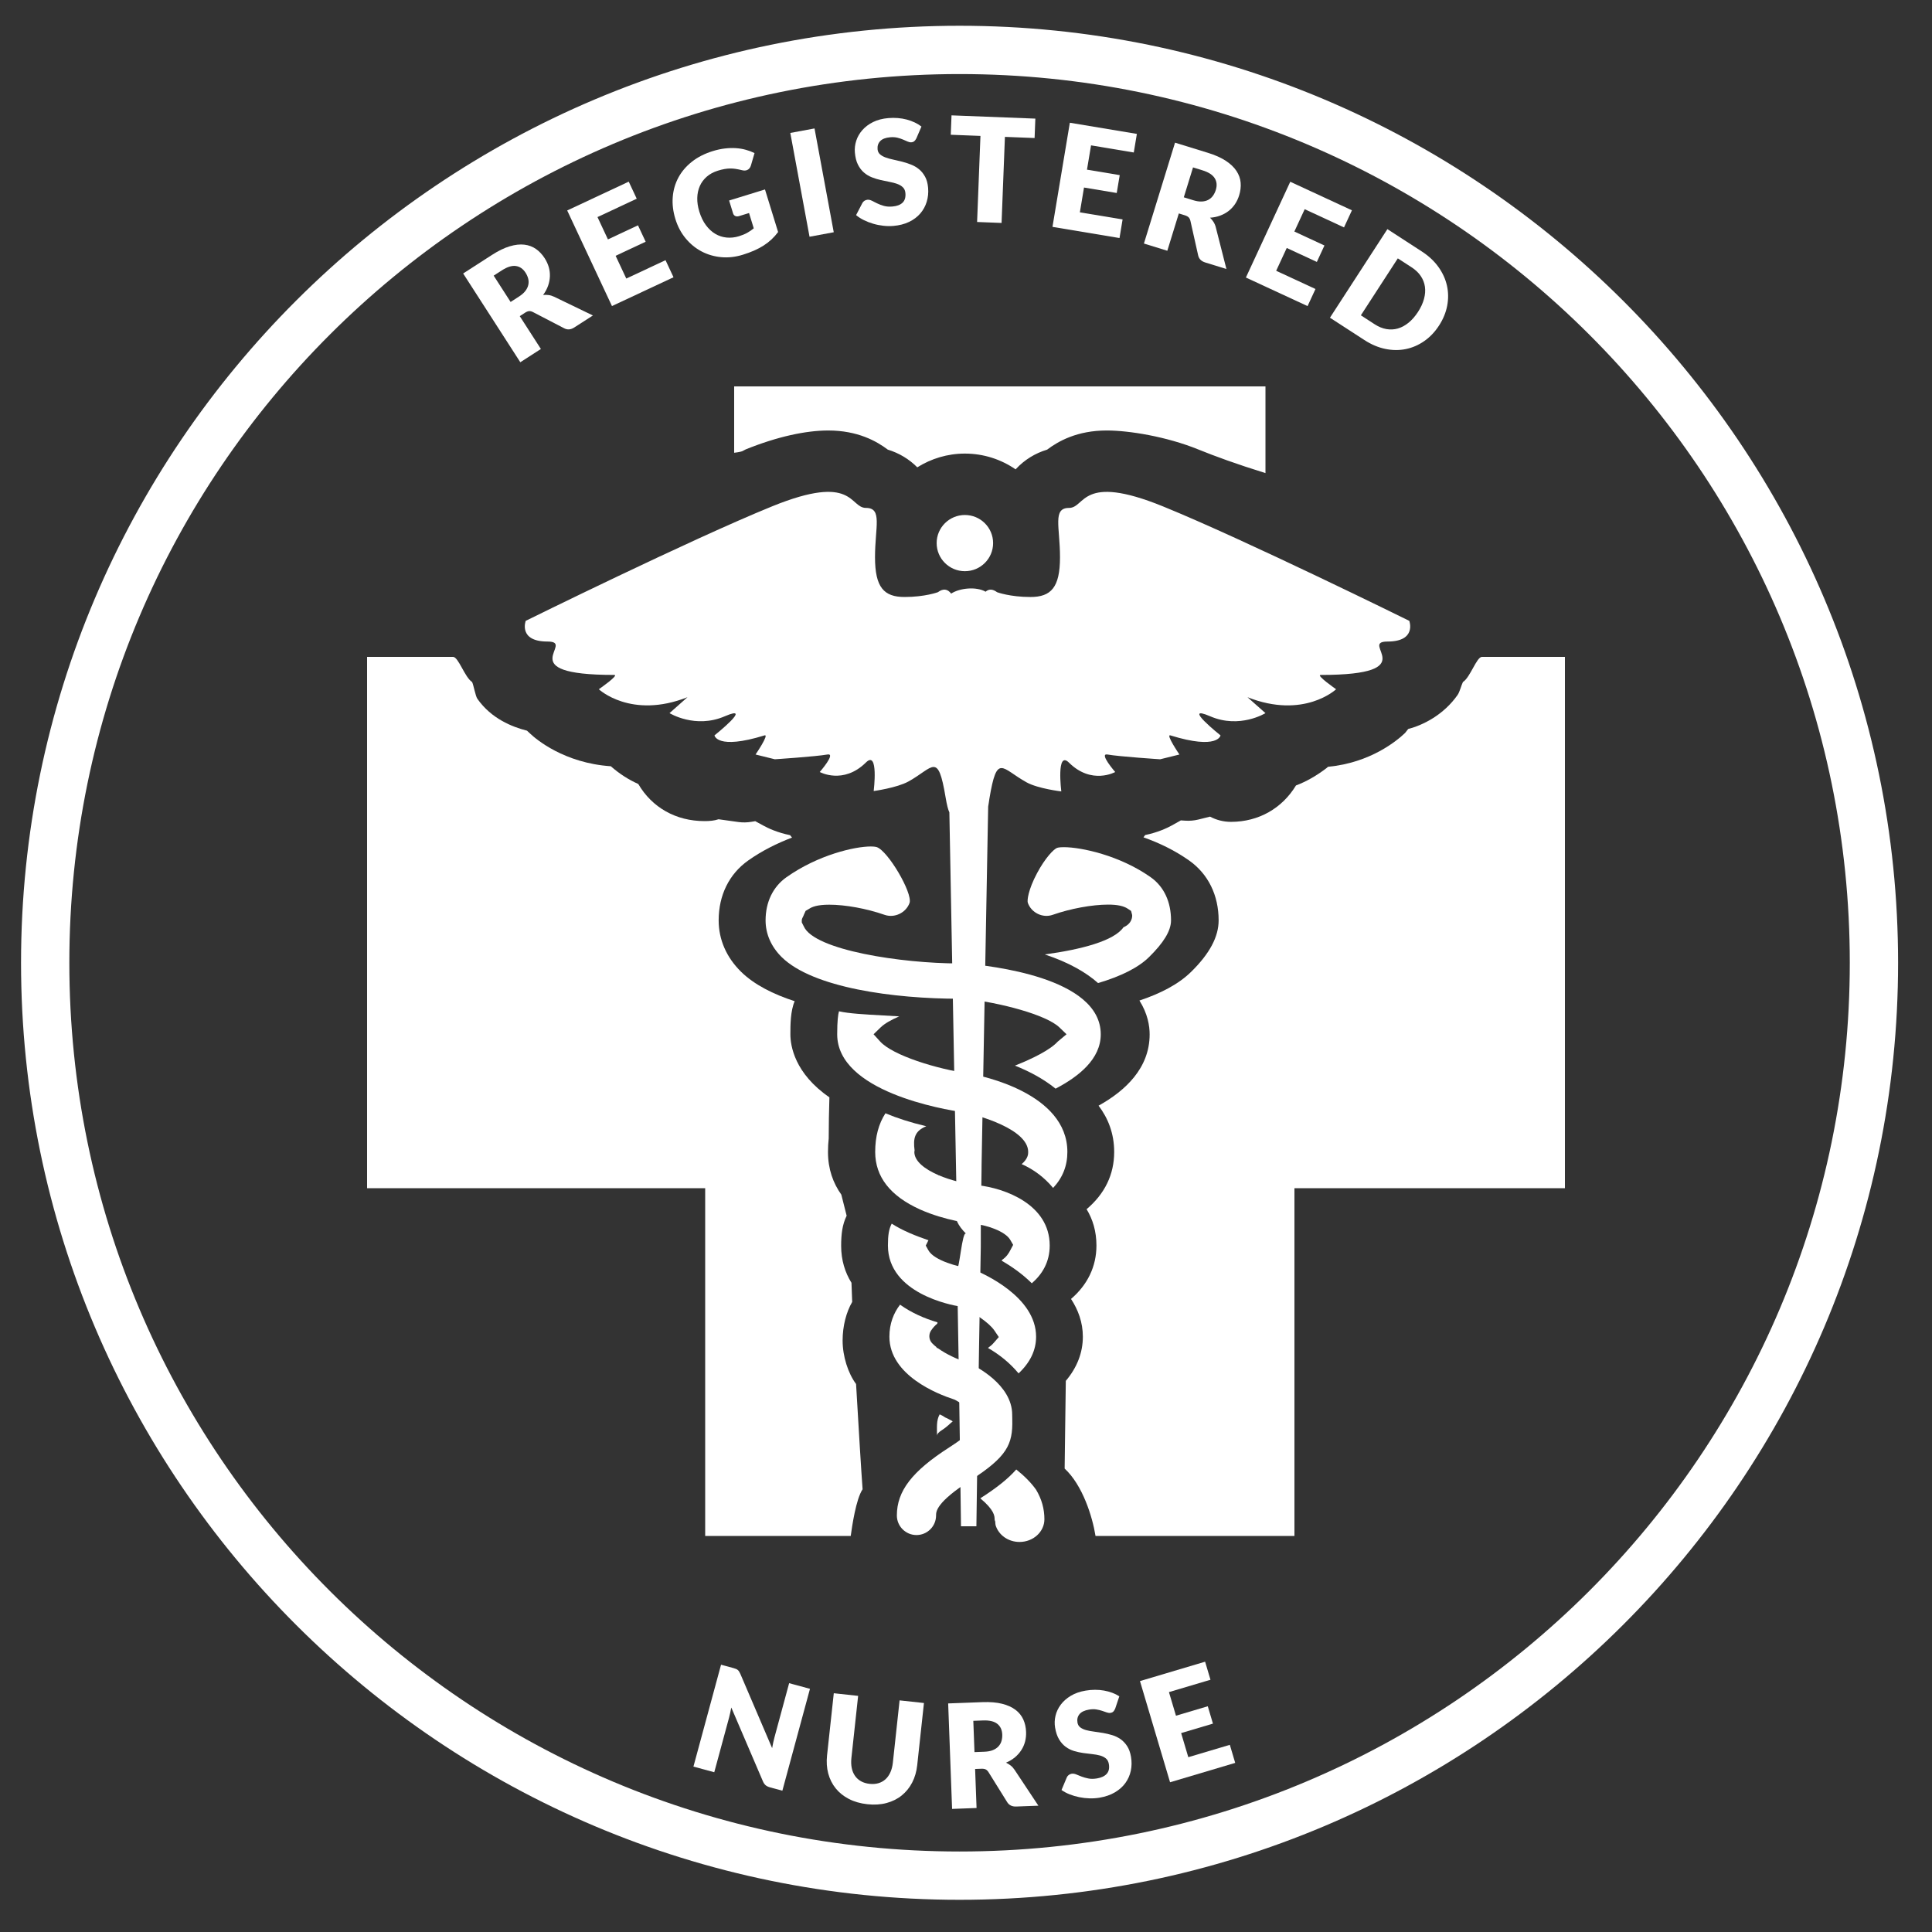 <?xml version="1.0" encoding="utf-8"?>
<!-- Generator: Adobe Illustrator 16.0.0, SVG Export Plug-In . SVG Version: 6.00 Build 0)  -->
<!DOCTYPE svg PUBLIC "-//W3C//DTD SVG 1.1//EN" "http://www.w3.org/Graphics/SVG/1.1/DTD/svg11.dtd">
<svg version="1.1" xmlns="http://www.w3.org/2000/svg" xmlns:xlink="http://www.w3.org/1999/xlink" x="0px" y="0px" width="200px"
	 height="200px" viewBox="0 0 200 200" enable-background="new 0 0 200 200" xml:space="preserve">
<rect x="0" y="0" width="200" height="200" fill="#333333" stroke="none"/>
<g id="BG" display="none">
	<rect id="ourstory_2_" display="inline" width="200" height="200"/>
</g>
<g id="Symbols">
	<g id="Seal_1_">
		<g>
			<path fill="#FFFFFF" d="M99.333,7.667c50.893,0,92.157,41.19,92.157,92s-41.265,92-92.157,92s-92.155-41.19-92.155-92
				S48.44,7.667,99.333,7.667 M99.333,2.667c-53.571,0-97.155,43.514-97.155,97s43.584,97,97.155,97
				c53.572,0,97.157-43.514,97.157-97S152.905,2.667,99.333,2.667L99.333,2.667z"/>
		</g>
		<g>
			<path fill="#FFFFFF" d="M85.739,44.564c3.059,0,5.016,1.113,6.167,1.982c1.161,0.352,2.205,0.979,3.051,1.832
				c1.429-0.894,3.116-1.423,4.927-1.423c1.95,0,3.759,0.605,5.254,1.635c0.018-0.017,0.029-0.034,0.046-0.054
				c0.874-0.938,1.979-1.619,3.215-1.989c1.151-0.871,3.109-1.983,6.168-1.983c2.297,0,6.181,0.624,9.476,1.962
				c1.654,0.673,3.958,1.52,6.958,2.449V40H76v6.87c1-0.118,0.915-0.232,1.185-0.344C80.485,45.188,83.448,44.564,85.739,44.564z"/>
			<path fill="#FFFFFF" d="M111.831,74.412c1.032-0.721,2.369-1.016,3.688-0.76c0.238,0.044,0.856,0.104,1.641,0.173
				c0.664-1.108,1.793-1.896,3.052-2.153c0.812-1.442,2.371-2.368,4.091-2.368c0.427,0,2.105,0.057,2.488,0.145
				c0.725-0.964,3.21-1.566,4.21-1.746v-6.75c-4-1.663-8.411-3.257-11.067-4.336c-2.285-0.931-4.081-1.122-4.573-1.155
				c-0.139,0.121-0.625,0.271-0.835,0.423c0.037,0.538-0.098,1.141-0.098,1.8c0,7.809-5.391,8.653-7.675,8.653
				c-1.968,0-3.521-0.319-4.371-0.556c-0.623,0.044-1.285-0.044-1.889-0.265c-0.928,0.46-1.975,0.575-2.941,0.375
				c-0.889,0.214-2.244,0.445-3.913,0.445c-2.285,0-7.598-0.845-7.598-8.653c0-0.658,0.029-1.261,0.064-1.797
				c-0.206-0.152-0.375-0.3-0.511-0.419c-0.57,0.038-2.078,0.247-4.298,1.148C79.865,57.198,78,57.931,76,58.741v10.62
				c2,0.217,3.038,1.07,3.741,2.309c1.268,0.25,2.556,1.026,3.229,2.154c0.797-0.073,1.534-0.138,1.812-0.188
				c0.283-0.051,0.624-0.076,0.927-0.076c1.003,0,1.981,0.312,2.763,0.864c1.81-0.618,3.926-0.082,5.202,1.361
				c0.015,0.019,0.034,0.035,0.05,0.054c0.778-0.437,1.739-0.829,2.914-0.829c1.525,0,2.636,0.541,3.445,1.346
				c0.82-0.881,1.964-1.492,3.581-1.492c1.228,0,2.198,0.423,2.976,0.886c0.914-1.025,2.218-1.61,3.583-1.61
				C110.674,74.139,111.229,74.202,111.831,74.412z"/>
			<ellipse fill="#FFFFFF" cx="99.884" cy="56.221" rx="2.922" ry="2.909"/>
			<path fill="#FFFFFF" d="M145.89,64.271c0,0-17.017-8.398-25.521-11.859c-8.509-3.456-7.979,0.168-9.706,0.168
				c-1.726,0-0.932,1.974-0.932,5.104c0,3.128-0.928,4.117-3.059,4.117c-2.127,0-3.455-0.496-3.455-0.496
				c-0.473-0.352-0.864-0.339-1.188-0.052c-0.944-0.548-2.668-0.394-3.566,0.197c-0.356-0.471-0.806-0.566-1.373-0.146
				c0,0-1.327,0.496-3.454,0.496c-2.13,0-3.055-0.989-3.055-4.117c0-3.131,0.792-5.104-0.936-5.104
				c-1.727,0-1.195-3.624-9.702-0.168c-8.51,3.461-25.522,11.859-25.522,11.859s-0.8,2.142,2.257,2.142
				c3.059,0-3.994,3.457,6.912,3.457c0.534,0-1.599,1.482-1.599,1.482s3.328,3.129,9.178,0.823l-1.86,1.648
				c0,0,2.66,1.648,5.716,0.329c3.058-1.317-1.062,1.976-1.062,1.976s0.24,1.53,5.18,0c0.534-0.163-0.928,1.979-0.928,1.979
				l1.994,0.493c0,0,4.209-0.275,5.447-0.493c0.933-0.167-0.795,1.811-0.795,1.811s2.431,1.341,4.784-0.988
				c1.331-1.317,0.799,2.959,0.799,2.959s2.392-0.326,3.59-0.984c2.598-1.434,3.056-3.131,3.856,1.65
				c0.134,0.805,0.264,1.287,0.388,1.538c0.241,12.957,0.55,29.347,0.793,42.354c0.227,0.484,0.532,0.863,0.942,1.274
				c-0.41-0.411-0.716,3.962-0.942,3.479C99.307,143.787,99.482,158,99.482,158h1.594c0,0,0.201-15.301,0.456-28.926
				c0-0.062,0.001-2.578,0.003-2.654c0.023-1.361,0.05-3.975,0.076-5.396c0,0.02,0.002-0.543,0.004-0.541
				c0.221-11.938,0.478-25.941,0.68-36.988c0.042-0.188,0.082-0.551,0.125-0.804c0.797-4.773,1.254-3.136,3.855-1.701
				c1.197,0.656,3.59,0.938,3.59,0.938s-0.536-4.297,0.797-2.979c2.351,2.329,4.785,0.97,4.785,0.97s-1.728-1.979-0.797-1.812
				c1.241,0.218,5.448,0.493,5.448,0.493l1.995-0.493c0,0-1.462-2.143-0.93-1.979c4.94,1.53,5.184,0,5.184,0
				s-4.121-3.293-1.063-1.976c3.06,1.319,5.716-0.329,5.716-0.329l-1.861-1.648c5.849,2.306,9.174-0.823,9.174-0.823
				s-2.128-1.482-1.596-1.482c10.906,0,3.855-3.457,6.912-3.457C146.687,66.412,145.89,64.271,145.89,64.271z"/>
			<path fill="#FFFFFF" d="M88.067,159c0.141-1,0.537-3.795,1.228-4.832c-0.143-1.898-0.412-6.393-0.675-10.894
				c-0.831-1.119-1.393-2.871-1.393-4.506c0-1.51,0.385-2.951,0.992-3.992c-0.025-0.626-0.05-1.352-0.074-1.981
				c-0.668-1.062-1.069-2.362-1.069-3.812c0-1.222,0.116-2.205,0.569-3.132l-0.551-2.183c-0.843-1.185-1.381-2.637-1.381-4.412
				c0-0.484,0.026-0.953,0.075-1.398c0.001-1.402,0.028-2.83,0.072-4.263c-3.609-2.482-4.04-5.353-4.04-6.521
				c0-0.961,0.005-2.417,0.445-3.434c-0.001,0.001-0.002,0.002-0.002,0.003c-2.201-0.715-4.179-1.699-5.559-3.057
				c-1.507-1.487-2.308-3.324-2.308-5.311c0-2.602,1.085-4.8,3.05-6.192c1.421-1.009,3.006-1.793,4.546-2.378
				c-0.063-0.089-0.144-0.161-0.202-0.249c-1.329-0.269-2.29-0.729-2.728-0.971l-0.88-0.479c-0.035,0.008-0.071,0.014-0.106,0.02
				l-0.277,0.044c-0.438,0.077-0.891,0.086-1.334,0.029l-2.08-0.29C73.937,84.961,73.451,85,72.947,85c-0.003,0-0.011,0-0.019,0
				c-2.967,0-5.438-1.416-6.854-3.842c-0.98-0.436-1.929-1.033-2.844-1.837c-4.85-0.329-7.758-2.82-8.321-3.353l-0.354-0.328
				c-1.535-0.389-3.691-1.242-5.135-3.298c-0.207-0.296-0.389-1.426-0.55-1.741C48.116,70.127,47.457,68,46.902,68H38v55h35v36
				H88.067z"/>
			<g>
				<path fill="#FFFFFF" d="M95.247,125.205c2.593,1.159,5.306,1.469,5.822,1.516c0.978,0.108,2.98,0.701,3.518,1.638l0.295,0.509
					l-0.276,0.519c-0.193,0.383-0.428,0.739-0.885,1.044c-0.001,0.03-0.005,0.059-0.007,0.089c-0.006-0.004-0.012-0.007-0.019-0.009
					c0.986,0.564,2.118,1.341,3.116,2.334c1.066-0.919,1.854-2.178,1.854-3.908c0-4.273-4.67-5.934-7.429-6.243
					c-1.281-0.13-2.799-0.495-4.051-1.029l5.484,0.264l-5.575-0.269l1.626-0.553v-0.001l-1.581,0.539
					c-1.413-0.611-2.487-1.438-2.487-2.396c0-0.051,0.03-0.104,0.025-0.162c-0.167-1.268,0.017-2.009,1.208-2.498
					c0.006,0,0.013,0.001,0.02,0.003c-1.641-0.386-3.042-0.843-4.245-1.345c-0.698,1.078-1.061,2.399-1.061,4.002
					C90.601,121.808,92.146,123.809,95.247,125.205z"/>
				<path fill="#FFFFFF" d="M97.487,148.059c0.629-0.406,0.864-0.714,1.14-0.923c-0.152-0.104-0.421-0.219-0.584-0.315
					c-0.291-0.095-0.34-0.232-0.769-0.406C96.916,147.051,97,147.771,97,148.59c0,0.015,0,0.026,0,0.043
					C97,148.44,97.183,148.25,97.487,148.059z"/>
				<path fill="#FFFFFF" d="M105.203,152.118c-0.828,0.944-1.986,1.87-3.601,2.908c-0.045,0.027-0.078,0.052-0.12,0.08
					c1.455,1.214,1.479,1.843,1.479,2.165c0,0.032,0.01,0.062,0.012,0.095c0.032,0.066,0.054,0.128,0.054,0.172
					c0,0.118,0.018,0.229,0.034,0.343c0.296,1,1.289,1.742,2.478,1.742c1.423,0,2.577-1.053,2.577-2.352
					c0-1.075-0.276-2.072-0.856-3.048C106.764,153.518,106.084,152.825,105.203,152.118z"/>
				<path fill="#FFFFFF" d="M100.453,153.246c3.788-2.435,4.401-3.705,4.337-6.28l-0.002-0.126
					c-0.004-0.123-0.007-0.253-0.007-0.393c0-3.133-3.816-5.032-4.396-5.301l-0.362-0.138c-0.904-0.276-2.105-0.84-2.924-1.433
					l2.321,0.935l-2.501-1.007l0.056-0.022c-0.196-0.154-0.375-0.307-0.507-0.457c-0.318-0.361-0.35-0.893-0.083-1.29
					c0.186-0.271,0.344-0.464,0.643-0.714c0.007-0.041,0.015-0.088,0.022-0.133c-1.369-0.399-2.717-1.002-3.879-1.828
					c-0.664,0.876-1.1,1.956-1.1,3.315c0,4.018,5.066,5.963,6.616,6.469c0.061,0.017,0.114,0.037,0.167,0.062
					c0.521,0.272,1.235,0.757,1.599,1.169c0.168,0.187,0.262,0.424,0.271,0.672l0.007,0.335c0.005,0.11,0.009,0.262,0.009,0.389
					c0,0.275-0.106,0.542-0.297,0.737c-0.385,0.397-1.128,0.948-2.186,1.633c-3.846,2.47-5.414,4.513-5.414,7.042
					c0,1.119,0.913,2.026,2.03,2.026c1.119,0,2.028-0.907,2.028-2.026C96.901,156.479,96.901,155.531,100.453,153.246z"/>
				<path fill="#FFFFFF" d="M113.95,107.074c0-5.957-11.602-7.088-13.947-7.336c0,0-0.578-0.004-0.794-0.004
					c-5.775,0-14.933-1.357-16.005-3.845L83,95.487v-0.211c0-0.217,0.175-0.412,0.22-0.592l0.179-0.392l0.381-0.224
					c0.27-0.178,0.8-0.414,2.061-0.414c1.671,0,3.858,0.398,5.722,1.046c1.047,0.37,2.235-0.215,2.598-1.239
					c0.31-1.043-2.227-5.362-3.4-5.769c-0.029-0.01-0.202-0.065-0.628-0.065c-1.639,0-5.443,0.863-8.723,3.186
					c-1.385,0.98-2.157,2.567-2.157,4.463c0,1.407,0.577,2.724,1.668,3.803c3.228,3.182,11.619,4.31,18.382,4.31l0.571-0.002
					l0.072,0.006c3.61,0.406,8.356,1.651,9.72,2.959l0.741,0.714l-0.912,0.761c-0.789,0.87-2.673,1.796-4.426,2.483
					c-0.008-0.001-0.014-0.003-0.021-0.007c1.394,0.559,2.919,1.332,4.229,2.396c0-0.001-0.001-0.002-0.002-0.003
					C111.682,111.438,113.95,109.628,113.95,107.074z"/>
				<path fill="#FFFFFF" d="M99.297,135.234l0.139,0.022l0.129,0.058c1.213,0.548,2.804,1.578,3.374,2.42l0.457,0.677l-0.536,0.613
					c-0.167,0.19-0.36,0.356-0.587,0.514c1.251,0.722,2.285,1.58,3.171,2.633c1.204-1.131,1.812-2.403,1.812-3.796
					c0-4.137-5.438-6.533-6.528-6.972l-0.243-0.099l-0.263-0.031c-0.889-0.111-3.514-0.753-4.116-1.845l-0.271-0.487l0.252-0.502
					c0.01-0.016,0.018-0.034,0.026-0.049c-1.327-0.461-2.644-0.974-3.803-1.719c-0.295,0.56-0.392,1.205-0.392,2.264
					C91.919,133.905,98.542,135.113,99.297,135.234z"/>
				<path fill="#FFFFFF" d="M119.123,90.813c-3.208-2.27-7.214-3.114-8.991-3.114c-0.502,0-0.678,0.063-0.697,0.07
					c-0.337,0.119-1.237,1.032-2.082,2.625c-0.923,1.732-1.04,2.829-0.953,3.067c0.361,1.026,1.543,1.609,2.581,1.239
					c1.826-0.642,4.079-1.055,5.73-1.055c0.95,0,1.602,0.135,2.042,0.429l0.337,0.225l0.103,0.393
					c0.036,0.155,0.018,0.915-0.891,1.298c-0.97,1.41-4.385,2.305-8.151,2.812c-0.004-0.001-0.007-0.002-0.009-0.004
					c2.547,0.843,4.312,1.887,5.529,2.968c2.371-0.699,4.177-1.604,5.277-2.689c1.483-1.457,2.276-2.704,2.276-3.801
					C121.225,93.381,120.509,91.794,119.123,90.813z"/>
				<path fill="#FFFFFF" d="M100.481,111.164l-0.084-0.013c-3.444-0.483-7.978-1.898-9.279-3.33l-0.686-0.755l0.731-0.71
					c0.417-0.403,1.1-0.787,1.924-1.142c-0.577-0.027-1.146-0.062-1.674-0.096c-1.891-0.104-3.561-0.196-4.562-0.43
					c-0.095,0.326-0.185,0.993-0.185,2.385c0,5.901,10.919,7.771,13.113,8.083c1.438,0.269,6.658,1.73,6.658,4.091
					c0,0.214,0,0.682-0.675,1.262c1.248,0.549,2.366,1.389,3.255,2.466c0.993-1.065,1.477-2.294,1.477-3.728
					C110.495,113.133,101.511,111.352,100.481,111.164z"/>
			</g>
			<path fill="#FFFFFF" d="M153.41,68c-0.553,0-1.208,2.127-1.968,2.602c-0.158,0.318-0.341,1.038-0.549,1.335
				c-1.444,2.062-3.579,3.132-5.112,3.524l-0.338,0.425c-0.821,0.778-3.545,3.073-7.973,3.493c-0.043,0.03-0.085,0.085-0.125,0.116
				c-1.032,0.792-2.094,1.406-3.185,1.815c-1.426,2.354-3.852,3.768-6.732,3.768c-0.771,0-1.51-0.191-2.165-0.541l-1.22,0.304
				c-0.445,0.107-0.906,0.146-1.363,0.114l-0.372-0.025c-0.02-0.002-0.04-0.003-0.064-0.004l-0.988,0.551
				c-0.459,0.248-1.41,0.699-2.71,0.967c-0.053,0.081-0.116,0.158-0.174,0.238c1.571,0.551,3.227,1.335,4.734,2.402
				c1.967,1.393,3.047,3.59,3.047,6.192c0,1.691-0.922,3.434-2.827,5.308c-1.324,1.309-3.209,2.273-5.373,2.991
				c0.864,1.361,1.058,2.64,1.058,3.499c0,3.492-2.504,5.836-5.286,7.384c0.976,1.29,1.615,2.868,1.615,4.79
				c0,2.334-0.966,4.325-2.855,5.928c0.631,1.037,1.019,2.28,1.019,3.76c0,2.183-0.935,4.076-2.63,5.529
				c-0.001-0.002-0.002-0.002-0.003-0.002c0.731,1.117,1.226,2.416,1.226,3.912c0,1.66-0.609,3.207-1.764,4.57
				c-0.049,3.04-0.091,7.203-0.121,9.08c1.862,1.723,2.876,4.975,3.196,6.975H134v-36h28V68H153.41z"/>
		</g>
		<g>
			<path fill="#FFFFFF" d="M76.193,172.769c0.07,0.029,0.13,0.064,0.181,0.107c0.051,0.042,0.097,0.095,0.137,0.157
				s0.082,0.144,0.128,0.244l3.292,7.691c0.036-0.208,0.075-0.408,0.117-0.602s0.086-0.374,0.132-0.543l1.512-5.581l2.157,0.584
				l-2.858,10.547l-1.273-0.345c-0.188-0.051-0.34-0.123-0.454-0.217c-0.115-0.093-0.212-0.233-0.29-0.42l-3.271-7.632
				c-0.035,0.188-0.072,0.371-0.11,0.55s-0.078,0.345-0.12,0.5l-1.532,5.653l-2.156-0.585l2.858-10.547l1.288,0.35
				C76.036,172.71,76.124,172.739,76.193,172.769z"/>
			<path fill="#FFFFFF" d="M90.017,184.663c0.338,0.036,0.646,0.014,0.924-0.069c0.278-0.083,0.521-0.22,0.728-0.408
				c0.206-0.188,0.374-0.429,0.504-0.719s0.215-0.627,0.257-1.01l0.696-6.435l2.521,0.273l-0.697,6.435
				c-0.072,0.666-0.246,1.266-0.522,1.799c-0.277,0.533-0.639,0.979-1.085,1.339s-0.97,0.619-1.57,0.78s-1.262,0.203-1.982,0.125
				c-0.726-0.079-1.365-0.262-1.917-0.548c-0.553-0.286-1.009-0.652-1.367-1.099c-0.359-0.446-0.615-0.959-0.769-1.539
				s-0.194-1.202-0.122-1.869l0.697-6.435l2.52,0.273l-0.696,6.427c-0.041,0.383-0.029,0.73,0.035,1.041
				c0.063,0.312,0.177,0.583,0.338,0.813c0.161,0.231,0.368,0.418,0.622,0.559S89.679,184.626,90.017,184.663z"/>
			<path fill="#FFFFFF" d="M100.943,183.123l0.15,4.04l-2.533,0.095l-0.406-10.92l3.552-0.133c0.79-0.029,1.466,0.027,2.029,0.169
				s1.026,0.351,1.39,0.627c0.362,0.277,0.632,0.609,0.806,0.998c0.175,0.389,0.271,0.815,0.288,1.28
				c0.014,0.355-0.021,0.691-0.104,1.01c-0.084,0.318-0.214,0.615-0.392,0.889c-0.177,0.274-0.398,0.521-0.662,0.742
				c-0.265,0.22-0.572,0.403-0.922,0.552c0.173,0.079,0.336,0.178,0.487,0.297c0.152,0.119,0.287,0.268,0.403,0.443l2.465,3.713
				l-2.293,0.086c-0.425,0.016-0.735-0.133-0.933-0.446l-1.932-3.103c-0.085-0.137-0.183-0.233-0.292-0.289
				c-0.11-0.057-0.262-0.081-0.457-0.073L100.943,183.123z M100.878,181.377l1.02-0.038c0.345-0.013,0.637-0.067,0.876-0.163
				c0.239-0.097,0.433-0.226,0.582-0.386c0.149-0.161,0.255-0.347,0.317-0.557s0.089-0.435,0.08-0.675
				c-0.019-0.479-0.188-0.849-0.511-1.106s-0.811-0.375-1.465-0.351l-1.02,0.038L100.878,181.377z"/>
			<path fill="#FFFFFF" d="M115.447,176.868c-0.054,0.131-0.117,0.232-0.188,0.306s-0.171,0.12-0.299,0.142
				c-0.113,0.02-0.242,0.004-0.385-0.045c-0.143-0.05-0.304-0.104-0.484-0.166c-0.18-0.061-0.382-0.108-0.605-0.145
				c-0.225-0.035-0.472-0.03-0.743,0.016c-0.469,0.079-0.801,0.237-0.996,0.476s-0.265,0.528-0.207,0.868
				c0.037,0.217,0.136,0.385,0.299,0.505c0.162,0.12,0.363,0.212,0.605,0.278c0.242,0.065,0.515,0.117,0.817,0.154
				c0.303,0.038,0.613,0.084,0.933,0.14c0.318,0.055,0.634,0.13,0.946,0.224c0.312,0.095,0.6,0.233,0.861,0.417
				c0.262,0.185,0.489,0.424,0.681,0.719c0.191,0.294,0.325,0.666,0.401,1.114c0.084,0.498,0.076,0.979-0.022,1.441
				c-0.1,0.464-0.286,0.884-0.56,1.263c-0.273,0.378-0.634,0.7-1.084,0.966c-0.449,0.267-0.979,0.451-1.591,0.555
				c-0.336,0.057-0.683,0.079-1.042,0.069c-0.359-0.011-0.712-0.051-1.059-0.122c-0.347-0.07-0.678-0.168-0.992-0.292
				c-0.315-0.124-0.597-0.274-0.845-0.451l0.542-1.293c0.039-0.098,0.104-0.183,0.193-0.253c0.089-0.071,0.19-0.116,0.304-0.136
				c0.148-0.024,0.306-0.003,0.472,0.065s0.354,0.143,0.562,0.225c0.209,0.081,0.444,0.147,0.707,0.199
				c0.262,0.053,0.561,0.05,0.896-0.007c0.453-0.076,0.789-0.235,1.007-0.478s0.29-0.58,0.217-1.014
				c-0.043-0.252-0.146-0.444-0.311-0.579c-0.165-0.135-0.368-0.234-0.61-0.301c-0.242-0.065-0.513-0.113-0.812-0.144
				c-0.299-0.031-0.607-0.069-0.925-0.114c-0.316-0.045-0.63-0.114-0.939-0.206c-0.31-0.093-0.596-0.234-0.859-0.426
				c-0.263-0.191-0.492-0.446-0.688-0.766c-0.195-0.319-0.336-0.73-0.421-1.233c-0.068-0.404-0.054-0.812,0.044-1.225
				s0.279-0.795,0.544-1.149c0.265-0.354,0.611-0.659,1.039-0.917c0.428-0.257,0.938-0.436,1.529-0.536
				c0.331-0.056,0.656-0.084,0.979-0.085s0.632,0.025,0.93,0.079c0.298,0.053,0.581,0.13,0.849,0.229
				c0.269,0.1,0.513,0.222,0.735,0.367L115.447,176.868z"/>
			<path fill="#FFFFFF" d="M124.752,172.019l0.556,1.869l-4.299,1.278l0.727,2.444l3.293-0.979l0.534,1.798l-3.292,0.979
				l0.742,2.495l4.299-1.279l0.556,1.869l-6.743,2.006l-3.115-10.474L124.752,172.019z"/>
		</g>
		<g>
			<g>
				<path fill="#FFFFFF" d="M53.805,32.728l2.188,3.399l-2.131,1.372l-5.916-9.188l2.988-1.925c0.664-0.428,1.274-0.724,1.832-0.889
					c0.557-0.166,1.062-0.222,1.515-0.169s0.854,0.202,1.203,0.448c0.348,0.245,0.648,0.563,0.899,0.954
					c0.192,0.299,0.334,0.606,0.425,0.922c0.091,0.316,0.13,0.638,0.116,0.965c-0.013,0.326-0.076,0.651-0.192,0.976
					c-0.115,0.324-0.285,0.639-0.511,0.944c0.188-0.021,0.379-0.019,0.571,0.007c0.191,0.025,0.382,0.084,0.572,0.176l4.014,1.938
					l-1.93,1.242c-0.357,0.23-0.7,0.261-1.029,0.092l-3.244-1.685c-0.143-0.074-0.275-0.107-0.398-0.1s-0.267,0.064-0.431,0.17
					L53.805,32.728z M52.858,31.259l0.857-0.553c0.291-0.187,0.514-0.382,0.67-0.587c0.157-0.205,0.259-0.415,0.305-0.629
					c0.047-0.214,0.043-0.428-0.011-0.64c-0.054-0.213-0.145-0.42-0.275-0.621c-0.26-0.404-0.594-0.635-1.003-0.692
					s-0.889,0.091-1.439,0.445l-0.857,0.552L52.858,31.259z"/>
				<path fill="#FFFFFF" d="M65.087,18.804l0.827,1.767l-4.062,1.901l1.081,2.31l3.111-1.456l0.795,1.697l-3.11,1.457l1.104,2.356
					l4.062-1.901l0.827,1.766l-6.371,2.983l-4.635-9.896L65.087,18.804z"/>
				<path fill="#FFFFFF" d="M76.507,24.451c0.334-0.103,0.622-0.223,0.862-0.359s0.46-0.288,0.66-0.455l-0.488-1.584l-1.032,0.318
					c-0.152,0.047-0.284,0.043-0.396-0.012s-0.186-0.144-0.224-0.269l-0.411-1.333l3.713-1.144l1.358,4.407
					c-0.208,0.279-0.434,0.533-0.68,0.763c-0.246,0.23-0.519,0.441-0.817,0.633c-0.3,0.191-0.628,0.366-0.984,0.523
					c-0.357,0.157-0.749,0.301-1.174,0.432c-0.765,0.236-1.514,0.319-2.246,0.249c-0.733-0.069-1.411-0.269-2.033-0.598
					c-0.621-0.329-1.168-0.778-1.639-1.348c-0.472-0.568-0.824-1.235-1.06-2c-0.24-0.778-0.332-1.534-0.274-2.266
					c0.057-0.731,0.252-1.408,0.587-2.029c0.334-0.621,0.802-1.168,1.401-1.641s1.32-0.838,2.161-1.098
					c0.435-0.134,0.854-0.224,1.259-0.27c0.404-0.047,0.787-0.058,1.148-0.032c0.36,0.024,0.701,0.082,1.021,0.172
					c0.32,0.089,0.617,0.202,0.89,0.338l-0.374,1.284c-0.036,0.121-0.092,0.225-0.167,0.311s-0.168,0.146-0.278,0.18
					c-0.144,0.045-0.306,0.042-0.488-0.006c-0.227-0.056-0.438-0.1-0.633-0.131s-0.39-0.046-0.583-0.044
					c-0.192,0.002-0.391,0.021-0.594,0.058c-0.203,0.036-0.427,0.092-0.671,0.167c-0.454,0.14-0.838,0.346-1.151,0.618
					c-0.313,0.271-0.554,0.593-0.72,0.963s-0.255,0.781-0.268,1.232s0.059,0.928,0.213,1.43c0.171,0.554,0.398,1.022,0.685,1.405
					c0.285,0.383,0.608,0.681,0.97,0.895c0.361,0.213,0.751,0.34,1.169,0.381S76.067,24.587,76.507,24.451z"/>
				<path fill="#FFFFFF" d="M86.309,24.042l-2.507,0.464l-1.99-10.744l2.507-0.465L86.309,24.042z"/>
				<path fill="#FFFFFF" d="M94.861,14.326c-0.064,0.126-0.136,0.223-0.213,0.289s-0.181,0.105-0.31,0.116
					c-0.115,0.01-0.241-0.016-0.379-0.077c-0.139-0.061-0.295-0.129-0.47-0.204c-0.174-0.076-0.371-0.141-0.592-0.195
					c-0.221-0.054-0.468-0.069-0.741-0.046c-0.474,0.04-0.817,0.171-1.032,0.392c-0.215,0.222-0.308,0.504-0.278,0.848
					c0.019,0.22,0.104,0.396,0.255,0.528c0.152,0.133,0.346,0.241,0.581,0.327c0.235,0.085,0.503,0.159,0.802,0.222
					s0.604,0.135,0.918,0.216c0.312,0.082,0.621,0.183,0.925,0.303c0.304,0.119,0.578,0.282,0.824,0.487
					c0.245,0.204,0.451,0.462,0.618,0.771s0.27,0.691,0.308,1.145c0.043,0.503-0.005,0.981-0.143,1.435
					c-0.137,0.453-0.357,0.856-0.661,1.211s-0.69,0.646-1.16,0.874c-0.471,0.228-1.015,0.367-1.632,0.42
					c-0.339,0.028-0.687,0.022-1.044-0.018s-0.706-0.109-1.045-0.209c-0.34-0.099-0.661-0.224-0.965-0.373
					c-0.304-0.15-0.572-0.323-0.805-0.52l0.647-1.244c0.048-0.094,0.118-0.173,0.214-0.236c0.095-0.062,0.199-0.1,0.314-0.109
					c0.149-0.013,0.304,0.022,0.464,0.104c0.16,0.082,0.341,0.173,0.542,0.271c0.201,0.099,0.431,0.185,0.688,0.258
					c0.257,0.074,0.555,0.097,0.894,0.067c0.458-0.038,0.806-0.169,1.043-0.393s0.337-0.554,0.3-0.992
					c-0.021-0.255-0.108-0.455-0.262-0.603c-0.152-0.148-0.347-0.265-0.583-0.35c-0.235-0.086-0.501-0.156-0.797-0.212
					c-0.295-0.055-0.6-0.118-0.911-0.189c-0.312-0.071-0.619-0.166-0.92-0.284c-0.301-0.117-0.574-0.282-0.82-0.495
					c-0.247-0.212-0.454-0.485-0.623-0.82c-0.169-0.334-0.274-0.756-0.317-1.264c-0.035-0.408,0.014-0.814,0.146-1.217
					c0.131-0.402,0.344-0.77,0.637-1.1c0.293-0.331,0.664-0.607,1.111-0.828c0.448-0.221,0.972-0.356,1.569-0.407
					c0.334-0.028,0.661-0.03,0.981-0.004c0.321,0.025,0.628,0.077,0.921,0.155c0.292,0.078,0.567,0.178,0.826,0.299
					s0.493,0.263,0.702,0.426L94.861,14.326z"/>
				<path fill="#FFFFFF" d="M107.179,12.279l-0.078,2.009l-3.072-0.119l-0.347,8.91l-2.533-0.099l0.347-8.91l-3.073-0.12
					l0.078-2.008L107.179,12.279z"/>
				<path fill="#FFFFFF" d="M117.688,13.862l-0.32,1.924l-4.424-0.738l-0.42,2.516l3.389,0.565l-0.309,1.85l-3.388-0.565
					l-0.429,2.567l4.424,0.737l-0.32,1.924l-6.939-1.157l1.798-10.779L117.688,13.862z"/>
				<path fill="#FFFFFF" d="M122.031,22.095l-1.191,3.863l-2.422-0.747l3.221-10.442l3.397,1.048
					c0.755,0.233,1.375,0.51,1.859,0.829c0.485,0.319,0.854,0.67,1.104,1.051c0.251,0.382,0.396,0.784,0.432,1.209
					s-0.014,0.858-0.151,1.303c-0.104,0.34-0.249,0.646-0.432,0.919c-0.185,0.272-0.405,0.51-0.663,0.71s-0.548,0.36-0.87,0.48
					c-0.322,0.121-0.673,0.193-1.052,0.218c0.137,0.131,0.258,0.278,0.361,0.441c0.104,0.163,0.183,0.347,0.234,0.551l1.101,4.319
					l-2.192-0.677c-0.406-0.126-0.65-0.368-0.733-0.729l-0.799-3.566c-0.035-0.157-0.096-0.281-0.181-0.37s-0.221-0.162-0.406-0.22
					L122.031,22.095z M122.547,20.425l0.975,0.301c0.33,0.103,0.623,0.146,0.881,0.135s0.483-0.069,0.677-0.172
					c0.194-0.103,0.354-0.242,0.483-0.42c0.128-0.178,0.228-0.381,0.298-0.61c0.142-0.459,0.103-0.863-0.116-1.213
					c-0.219-0.351-0.642-0.622-1.268-0.815l-0.975-0.301L122.547,20.425z"/>
				<path fill="#FFFFFF" d="M139.951,21.771l-0.819,1.77l-4.07-1.885l-1.071,2.313l3.116,1.444l-0.787,1.701l-3.117-1.443
					l-1.094,2.361l4.069,1.885l-0.819,1.77l-6.384-2.957l4.593-9.915L139.951,21.771z"/>
				<path fill="#FFFFFF" d="M148.97,33.698c-0.43,0.663-0.941,1.2-1.533,1.611c-0.592,0.412-1.228,0.688-1.908,0.827
					s-1.388,0.134-2.121-0.017c-0.733-0.151-1.457-0.458-2.17-0.921l-3.562-2.31l5.947-9.168l3.562,2.311
					c0.713,0.462,1.287,0.999,1.723,1.609s0.729,1.253,0.88,1.93c0.151,0.676,0.16,1.368,0.025,2.077
					C149.678,32.356,149.396,33.04,148.97,33.698z M146.793,32.286c0.293-0.453,0.5-0.9,0.619-1.342
					c0.119-0.44,0.151-0.859,0.096-1.256s-0.198-0.767-0.429-1.11c-0.23-0.343-0.549-0.646-0.956-0.91l-1.422-0.923l-3.824,5.896
					l1.422,0.923c0.406,0.264,0.813,0.432,1.221,0.502s0.804,0.05,1.188-0.061c0.385-0.111,0.754-0.312,1.108-0.6
					C146.171,33.116,146.496,32.743,146.793,32.286z"/>
			</g>
		</g>
	</g>
</g>
</svg>
